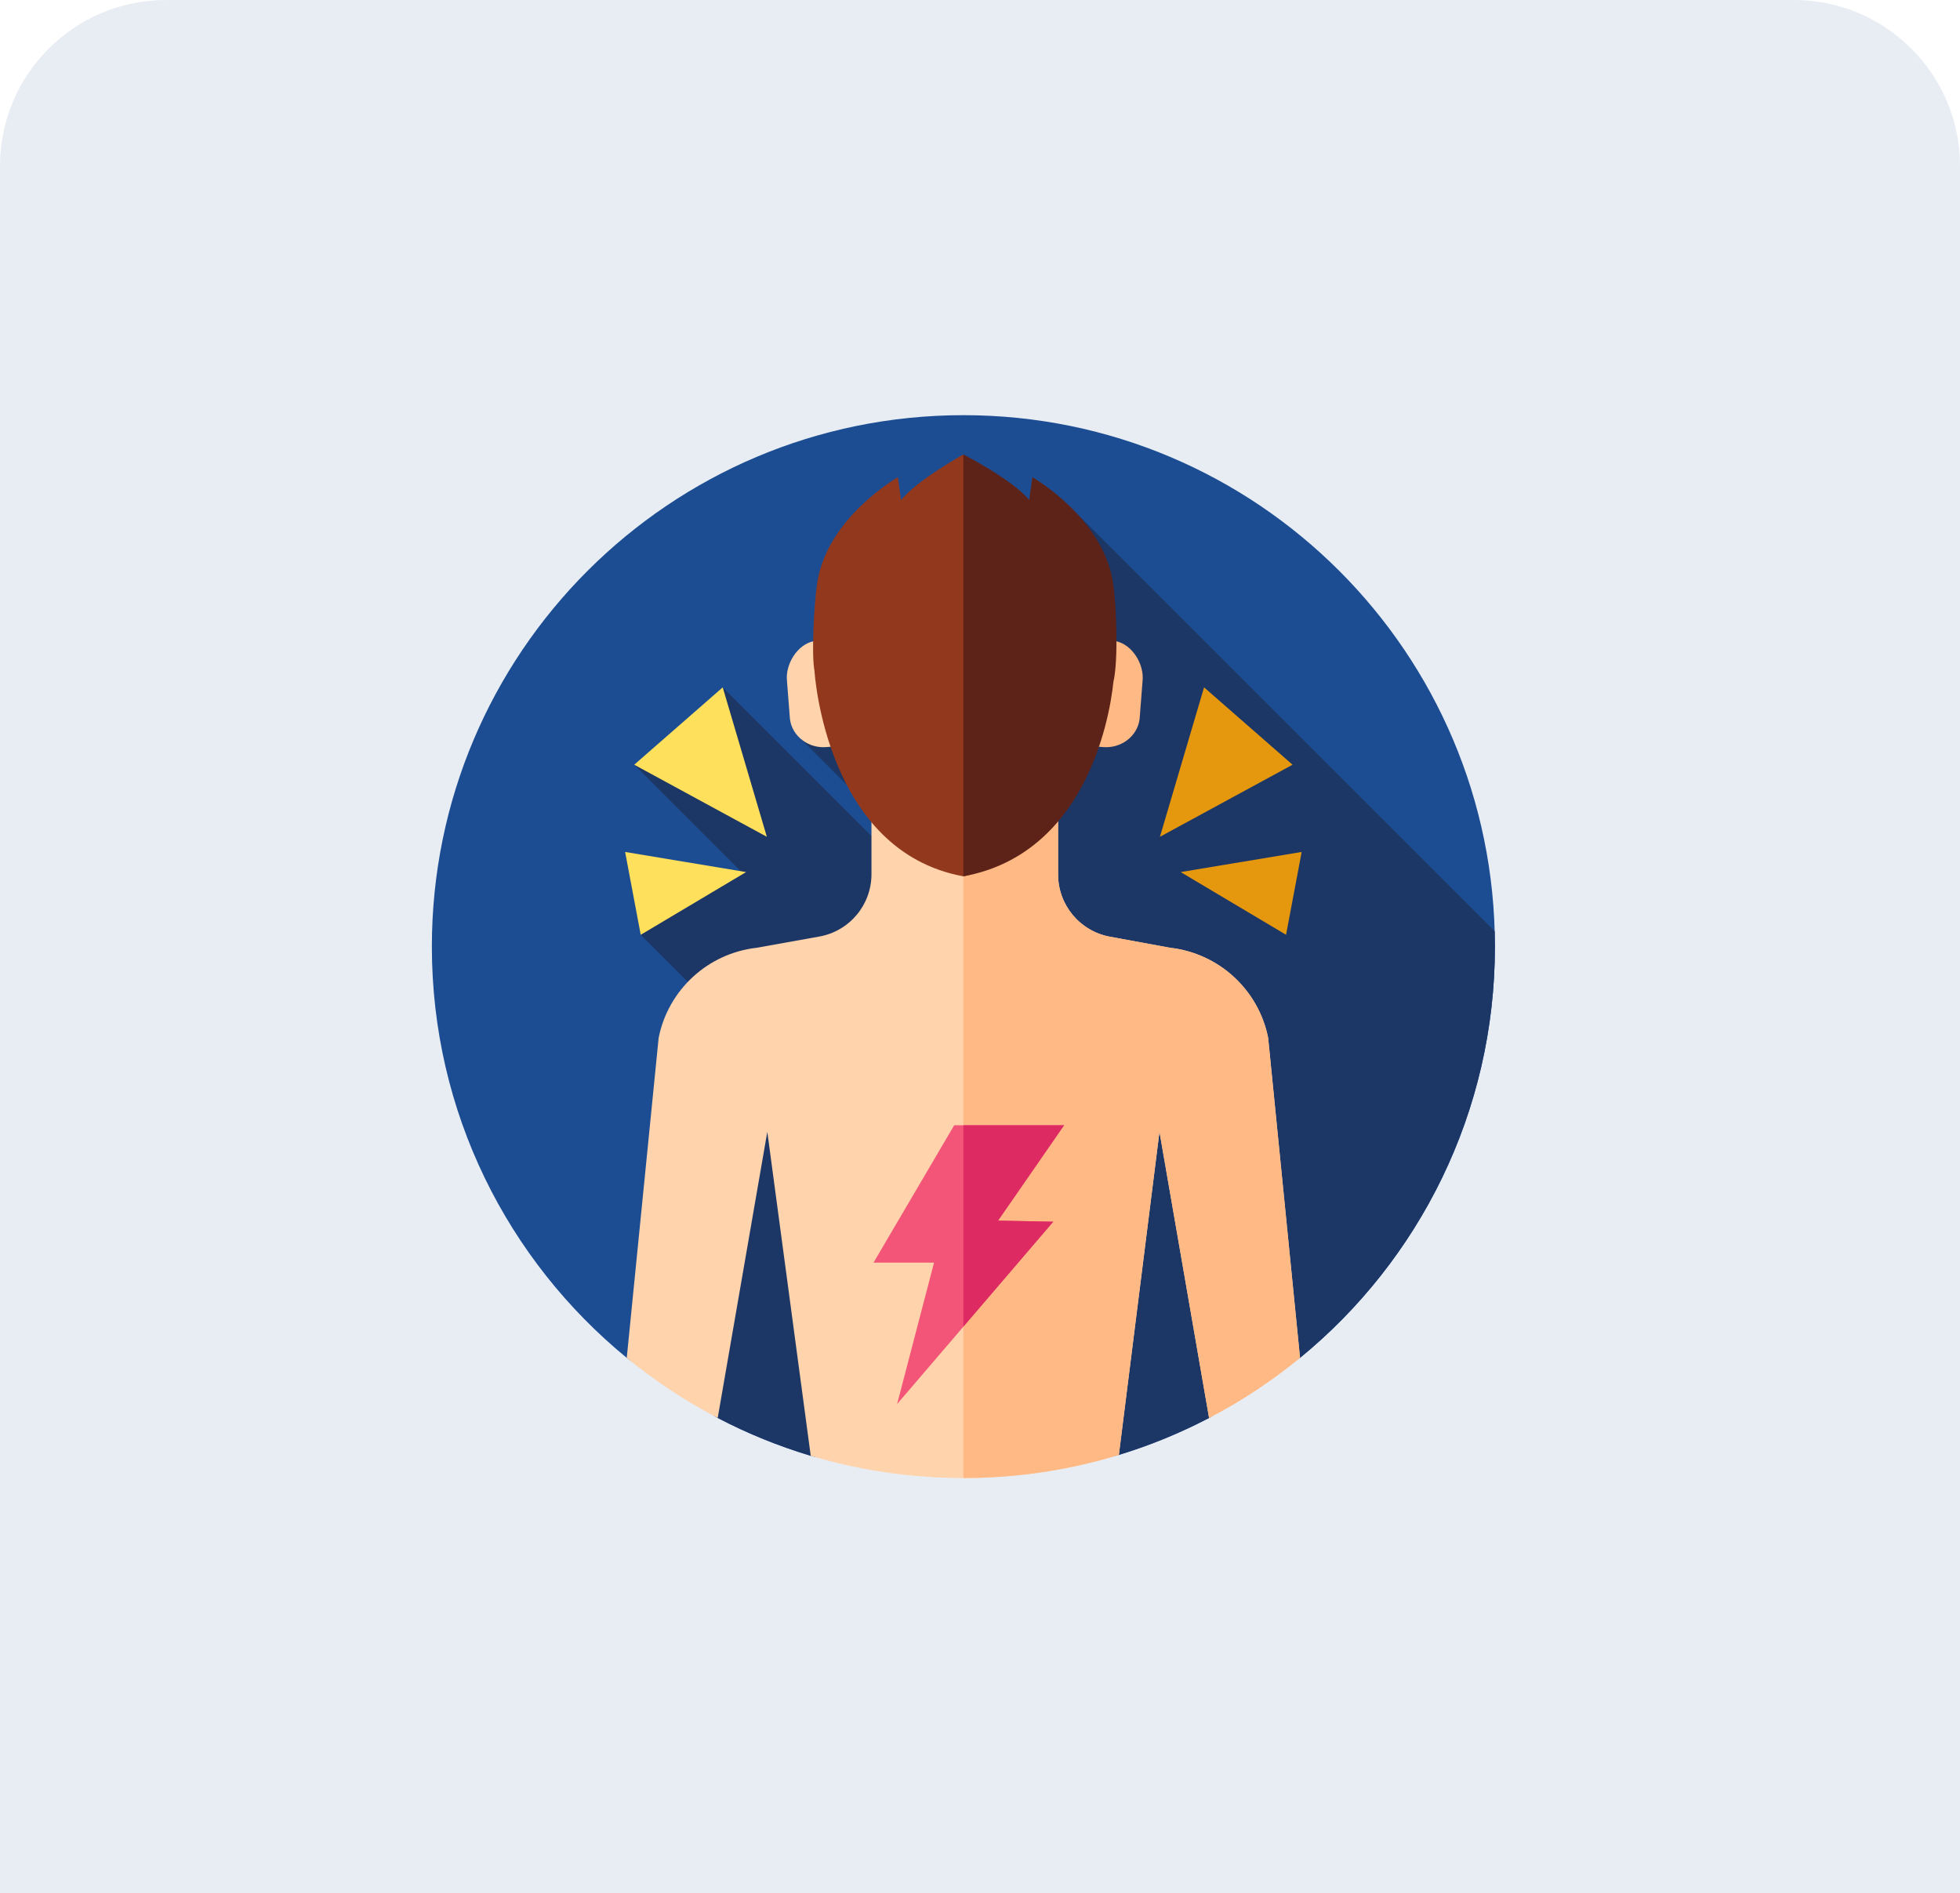 <svg width="118" height="114" viewBox="0 0 118 114" fill="none" xmlns="http://www.w3.org/2000/svg">
<path d="M0 10C0 4.477 4.477 0 10 0H108C113.523 0 118 4.477 118 10V114H0V10Z" fill="#1C4D93" fill-opacity="0.1"/>
<g clip-path="url(#clip0)">
<path d="M90 57C90 66.981 85.43 75.896 78.267 81.764C77.666 82.257 75.361 81.878 74.724 82.327C73.572 83.139 74.049 84.726 72.791 85.382C71.067 86.284 69.251 87.031 67.36 87.609C64.4 88.514 61.256 86.022 58 86.022C54.805 86.022 51.72 88.531 48.809 87.66C46.858 87.076 44.984 86.31 43.209 85.382C42.34 84.929 41.631 83.525 40.811 82.996C39.789 82.336 38.67 82.532 37.733 81.764C30.57 75.896 26 66.981 26 57C26 39.328 40.328 25 58 25C75.672 25 90 39.328 90 57Z" fill="#1C4D93"/>
<path d="M89.987 56.077L64.799 30.889L48.233 44.513L61.041 57.32L61.031 57.394L59.074 56.952L43.511 41.389L43.04 42.986L38.183 46.048L44.689 52.555L40.295 53.362L38.574 56.29L44.368 62.084L40.883 83.045C41.672 83.606 42.365 84.943 43.209 85.383C44.984 86.311 46.858 87.077 48.809 87.661C48.809 87.661 54.805 86.023 58 86.023C61.256 86.023 67.36 87.609 67.36 87.609C69.251 87.032 71.068 86.284 72.791 85.383C74.049 84.727 73.572 83.139 74.724 82.328C75.361 81.879 77.666 82.257 78.268 81.764C85.43 75.897 90 66.982 90 57.001C90 56.692 89.996 56.384 89.987 56.077Z" fill="#1C3666"/>
<path d="M78.268 81.764C76.578 83.149 74.744 84.364 72.791 85.383L69.805 68.153L67.36 87.609C64.4 88.514 61.256 89 58 89C54.805 89 51.72 88.532 48.809 87.66L46.195 68.153L43.209 85.383C41.256 84.364 39.423 83.149 37.733 81.764L39.653 62.495C40.231 59.595 42.62 57.402 45.559 57.07L49.326 56.394C51.144 56.068 52.466 54.488 52.466 52.642V47.258H63.701V52.655C63.701 54.495 65.015 56.073 66.825 56.405L70.441 57.07C73.38 57.402 75.769 59.595 76.348 62.495L78.268 81.764Z" fill="#FFD3AB"/>
<path d="M76.347 62.495C75.769 59.595 73.38 57.402 70.441 57.07L66.825 56.405C65.015 56.073 63.701 54.495 63.701 52.655V47.258H58V89C61.256 89 64.4 88.514 67.36 87.609L69.805 68.153L72.791 85.383C74.744 84.364 76.578 83.149 78.267 81.764L76.347 62.495Z" fill="#FFB985"/>
<path d="M67.142 38.602C66.759 33.288 62.06 31.324 58.083 31.324C54.106 31.324 49.407 33.288 49.024 38.602C47.996 38.784 47.266 40.017 47.38 41.015L47.557 43.284C47.677 44.332 48.684 45.096 49.793 44.983L50.05 44.964C50.827 46.869 51.688 48.192 52.662 49.12C54.539 50.912 56.593 51.238 58.083 51.453C59.573 51.238 61.627 50.912 63.505 49.12C64.478 48.192 65.367 46.869 66.144 44.964C66.144 44.964 68.17 38.784 67.142 38.602Z" fill="#FFD3AB"/>
<path d="M65.283 46.768C65.583 46.233 65.871 45.635 66.144 44.964L66.373 44.983C67.483 45.097 68.489 44.332 68.61 43.285L68.786 41.015C68.901 40.018 68.171 38.784 67.142 38.602C67.096 37.96 66.987 37.367 66.823 36.82H65.283V46.768Z" fill="#FFB985"/>
<path d="M58 27.364C58 27.364 55.212 28.907 54.247 30.112L54.054 28.738C54.054 28.738 49.773 31.173 49.194 35.126C49.012 36.367 48.842 39.373 49.037 40.407C49.044 40.542 49.728 51.255 58 52.768C65.192 51.453 58 27.364 58 27.364Z" fill="#91381D"/>
<path d="M57.447 67.757L52.59 76.029H56.233L54.01 84.545L63.41 73.566L60.087 73.502L64.064 67.757H57.447Z" fill="#F25578"/>
<path d="M38.183 46.048L46.167 50.388L43.511 41.389L38.183 46.048Z" fill="#FFE05C"/>
<path d="M38.574 56.289L44.917 52.512L37.635 51.301L38.574 56.289Z" fill="#FFE05C"/>
<path d="M77.817 46.048L69.833 50.388L72.489 41.389L77.817 46.048Z" fill="#E5980E"/>
<path d="M77.426 56.289L71.082 52.512L78.365 51.301L77.426 56.289Z" fill="#E5980E"/>
<path d="M58 52.768C65.192 51.453 66.767 43.631 67.034 41.043C67.321 39.868 67.234 36.63 67.014 35.126C66.436 31.173 62.154 28.738 62.154 28.738L61.961 30.112C60.997 28.907 58 27.364 58 27.364V52.768C58 52.768 58.013 52.77 58 52.768Z" fill="#5E2318"/>
<path d="M63.41 73.565L60.086 73.501L64.063 67.756H58V79.883L63.41 73.565Z" fill="#DD2A62"/>
</g>
<defs>
<clipPath id="clip0">
<rect width="64" height="64" fill="white" transform="translate(26 25)"/>
</clipPath>
</defs>
</svg>
